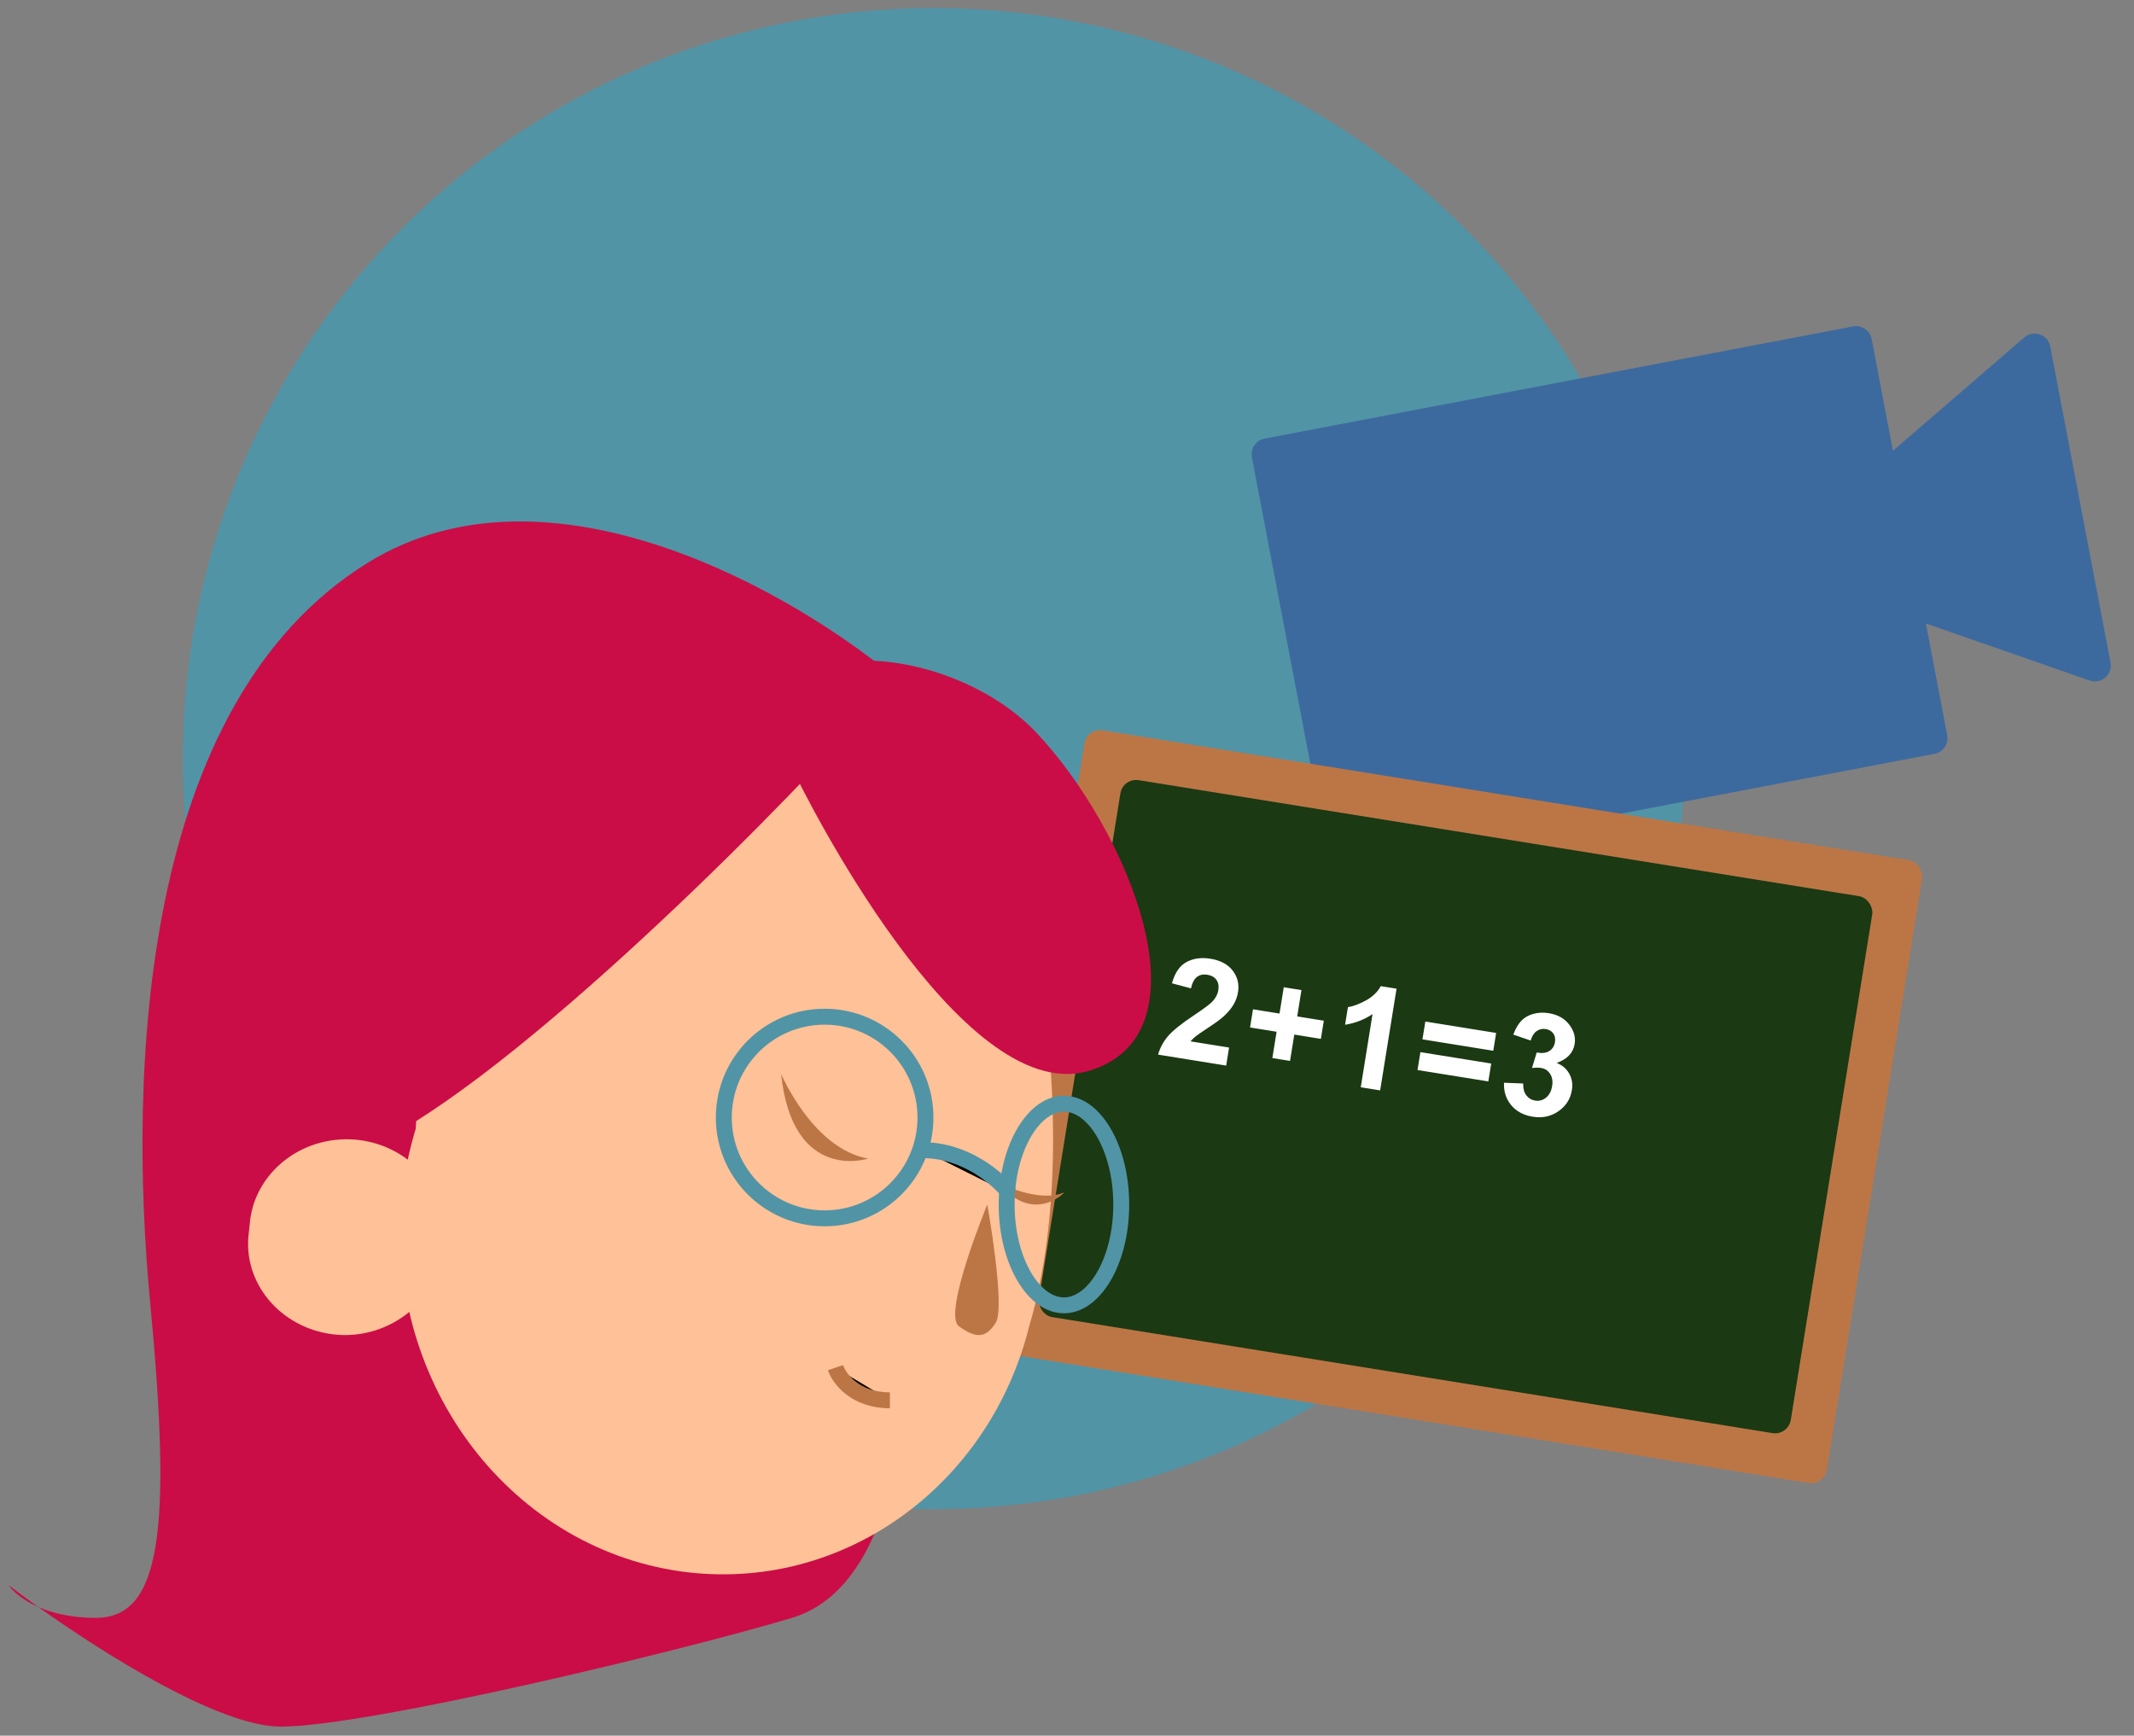 <?xml version="1.0"?>
<svg width="134" height="109" xmlns="http://www.w3.org/2000/svg" xmlns:svg="http://www.w3.org/2000/svg">
 <rect width="100%" height="100%" fill="#808080" stroke="none"/>
 <g class="layer">
  <title>Layer 1</title>
  <circle cx="58.612" cy="47.639" fill="#5194A6" id="svg_1" r="47.134"/>
  <path clip-rule="evenodd" d="m79.404,27.546c-0.542,0.103 -0.898,0.627 -0.795,1.17l4.743,24.876c0.103,0.542 0.627,0.898 1.17,0.795l36.954,-7.046c0.543,-0.103 0.898,-0.627 0.795,-1.17l-1.337,-7.014l10.281,3.581c0.727,0.253 1.456,-0.376 1.311,-1.132l-3.783,-19.842c-0.144,-0.756 -1.053,-1.073 -1.636,-0.57l-8.242,7.114l-1.337,-7.014c-0.104,-0.542 -0.627,-0.898 -1.17,-0.795l-36.954,7.046z" fill="#3D6A9E" fill-rule="evenodd" id="svg_2"/>
  <rect fill="#BC7646" height="39.62" id="svg_3" rx="1" transform="rotate(9.15 68.249 45.704)" width="53.282" x="68.249" y="45.704"/>
  <rect fill="#1B3913" height="34.155" id="svg_4" rx="1" transform="rotate(9.15 70.512 48.836)" width="47.817" x="70.512" y="48.836"/>
  <path d="m77.177,65.787l-0.182,1.132l-4.274,-0.688c0.115,-0.421 0.319,-0.803 0.612,-1.148c0.293,-0.347 0.832,-0.783 1.617,-1.306c0.632,-0.423 1.025,-0.716 1.179,-0.878c0.208,-0.225 0.332,-0.46 0.372,-0.706c0.044,-0.272 0.004,-0.492 -0.121,-0.66c-0.121,-0.171 -0.31,-0.277 -0.568,-0.318c-0.255,-0.041 -0.469,0.003 -0.644,0.132c-0.175,0.129 -0.303,0.37 -0.383,0.722l-1.195,-0.317c0.18,-0.659 0.485,-1.104 0.914,-1.335c0.429,-0.231 0.93,-0.3 1.502,-0.208c0.628,0.101 1.094,0.35 1.398,0.746c0.304,0.396 0.416,0.846 0.335,1.349c-0.046,0.286 -0.142,0.551 -0.288,0.795c-0.143,0.241 -0.348,0.485 -0.617,0.733c-0.178,0.164 -0.487,0.392 -0.929,0.683c-0.442,0.291 -0.724,0.486 -0.846,0.585c-0.12,0.099 -0.221,0.199 -0.302,0.298l2.421,0.39zm2.718,0.66l0.266,-1.653l-1.666,-0.268l0.184,-1.141l1.666,0.268l0.266,-1.653l1.111,0.179l-0.266,1.653l1.67,0.269l-0.184,1.141l-1.67,-0.269l-0.266,1.653l-1.111,-0.179zm6.77,2.03l-1.219,-0.196l0.74,-4.595c-0.512,0.345 -1.087,0.568 -1.724,0.67l0.178,-1.106c0.335,-0.053 0.712,-0.194 1.132,-0.423c0.42,-0.232 0.731,-0.531 0.932,-0.896l0.989,0.159l-1.029,6.386zm2.655,-3.205l0.18,-1.119l4.447,0.716l-0.18,1.119l-4.447,-0.716zm-0.31,1.926l0.181,-1.124l4.447,0.716l-0.181,1.124l-4.447,-0.716zm5.433,0.799l1.203,0.047c-0.011,0.307 0.053,0.553 0.193,0.739c0.139,0.186 0.326,0.297 0.56,0.335c0.252,0.041 0.478,-0.021 0.679,-0.184c0.204,-0.163 0.333,-0.406 0.385,-0.73c0.049,-0.307 0.006,-0.563 -0.13,-0.769c-0.136,-0.206 -0.323,-0.328 -0.56,-0.366c-0.156,-0.025 -0.348,-0.025 -0.574,0.001l0.295,-0.972c0.328,0.062 0.591,0.032 0.789,-0.091c0.198,-0.125 0.318,-0.314 0.358,-0.566c0.034,-0.214 -0.002,-0.395 -0.108,-0.543c-0.107,-0.148 -0.266,-0.239 -0.477,-0.273c-0.208,-0.034 -0.398,0.01 -0.569,0.131c-0.171,0.121 -0.294,0.318 -0.371,0.59l-1.093,-0.372c0.14,-0.372 0.307,-0.66 0.5,-0.863c0.196,-0.206 0.445,-0.351 0.747,-0.436c0.305,-0.087 0.632,-0.103 0.982,-0.047c0.599,0.097 1.048,0.365 1.348,0.805c0.248,0.36 0.34,0.737 0.276,1.131c-0.09,0.558 -0.467,0.955 -1.131,1.189c0.352,0.137 0.614,0.359 0.787,0.665c0.176,0.307 0.233,0.653 0.171,1.038c-0.09,0.558 -0.37,1.001 -0.842,1.329c-0.471,0.328 -1.01,0.443 -1.618,0.345c-0.576,-0.093 -1.026,-0.334 -1.352,-0.725c-0.325,-0.394 -0.475,-0.863 -0.45,-1.408z" fill="white" id="svg_5"/>
  <path d="m56.563,42.857c-6.376,-5.465 -21.996,-14.618 -33.472,-7.514c-14.345,8.88 -15.028,32.106 -13.662,46.451c1.366,14.345 0.683,19.809 -3.416,19.809c-1.539,0 -2.736,-0.3 -3.621,-0.69c-0.691,-0.493 -1.314,-0.954 -1.844,-1.359c0.242,0.363 0.843,0.918 1.844,1.359c4.361,3.11 11.46,7.521 15.234,7.521c5.465,0 25.275,-4.781 32.106,-6.831c5.465,-1.639 6.831,-9.791 6.831,-13.662l0,-41.669l0,-3.416z" fill="#CA0D46" id="svg_6"/>
  <path d="m65.509,62.378c-0.741,-5.806 -4.592,-10.713 -9.851,-12.431c-6.74,-2.208 -15.11,-2.126 -20.517,0c-8.296,3.189 -9.036,20.936 -9.036,20.936c-0.37,1.227 -0.667,2.535 -0.815,3.925c-1.333,11.613 6.444,22.326 17.48,23.88c10.073,1.39 19.332,-5.316 21.85,-15.375c2.074,-6.951 1.629,-15.211 0.889,-20.936z" fill="#FFC197" id="svg_7"/>
  <path d="m49.696,48.144c0.781,1.724 10.586,21.294 18.57,19.139c7.983,-2.241 2.517,-15.259 -3.211,-21.294c-5.727,-6.035 -19.091,-6.638 -15.359,2.155z" fill="#CA0D46" id="svg_8"/>
  <path d="m49.049,67.448c0,0 2.009,4.72 5.465,5.31c0,0 -4.742,1.573 -5.465,-5.31z" fill="#BC7646" id="svg_9"/>
  <path d="m62.711,74.279c0,0 2.493,1.295 4.096,0.609c0.089,0 -1.959,2.056 -4.096,-0.609z" fill="#BC7646" id="svg_10"/>
  <path d="m61.994,75.646c0,0 1.155,6.425 0.533,7.42c-0.622,0.994 -1.244,0.994 -2.309,0.23c-1.066,-0.765 1.776,-7.649 1.776,-7.649z" fill="#BC7646" id="svg_11"/>
  <path d="m19.676,72.913c6.011,0.546 23.453,-16.167 31.422,-24.591c-14.755,-7.651 -25.73,-0.455 -29.373,4.098c-3.188,6.603 -8.061,19.947 -2.049,20.493z" fill="#CA0D46" id="svg_12"/>
  <path d="m20.88,83.793c-3.292,-0.418 -5.694,-3.258 -5.25,-6.432l0.089,-0.835c0.445,-3.091 3.47,-5.346 6.851,-4.928c3.292,0.418 5.694,3.258 5.25,6.432l-0.089,0.835c-0.445,3.091 -3.559,5.346 -6.851,4.928z" fill="#FFC197" id="svg_13"/>
  <circle fill="none" id="svg_14" r="6.331" stroke="#5194A6" transform="matrix(-1 0 0 1 51.781 70.181)"/>
  <path d="m63.211,75.646c0,1.811 0.442,3.427 1.129,4.573c0.694,1.156 1.582,1.758 2.469,1.758c0.887,0 1.776,-0.602 2.469,-1.758c0.688,-1.146 1.129,-2.762 1.129,-4.573c0,-1.811 -0.442,-3.427 -1.129,-4.573c-0.694,-1.156 -1.582,-1.758 -2.469,-1.758c-0.887,0 -1.776,0.602 -2.469,1.758c-0.688,1.146 -1.129,2.762 -1.129,4.573z" fill="none" id="svg_15" stroke="#5194A6"/>
  <path d="m63.395,74.963c-0.683,-0.911 -2.732,-2.732 -5.465,-2.732" id="svg_16" stroke="#5194A6"/>
  <path d="m52.464,85.892c0.228,0.683 1.23,2.049 3.416,2.049" id="svg_17" stroke="#BC7646"/>
 </g>
</svg>